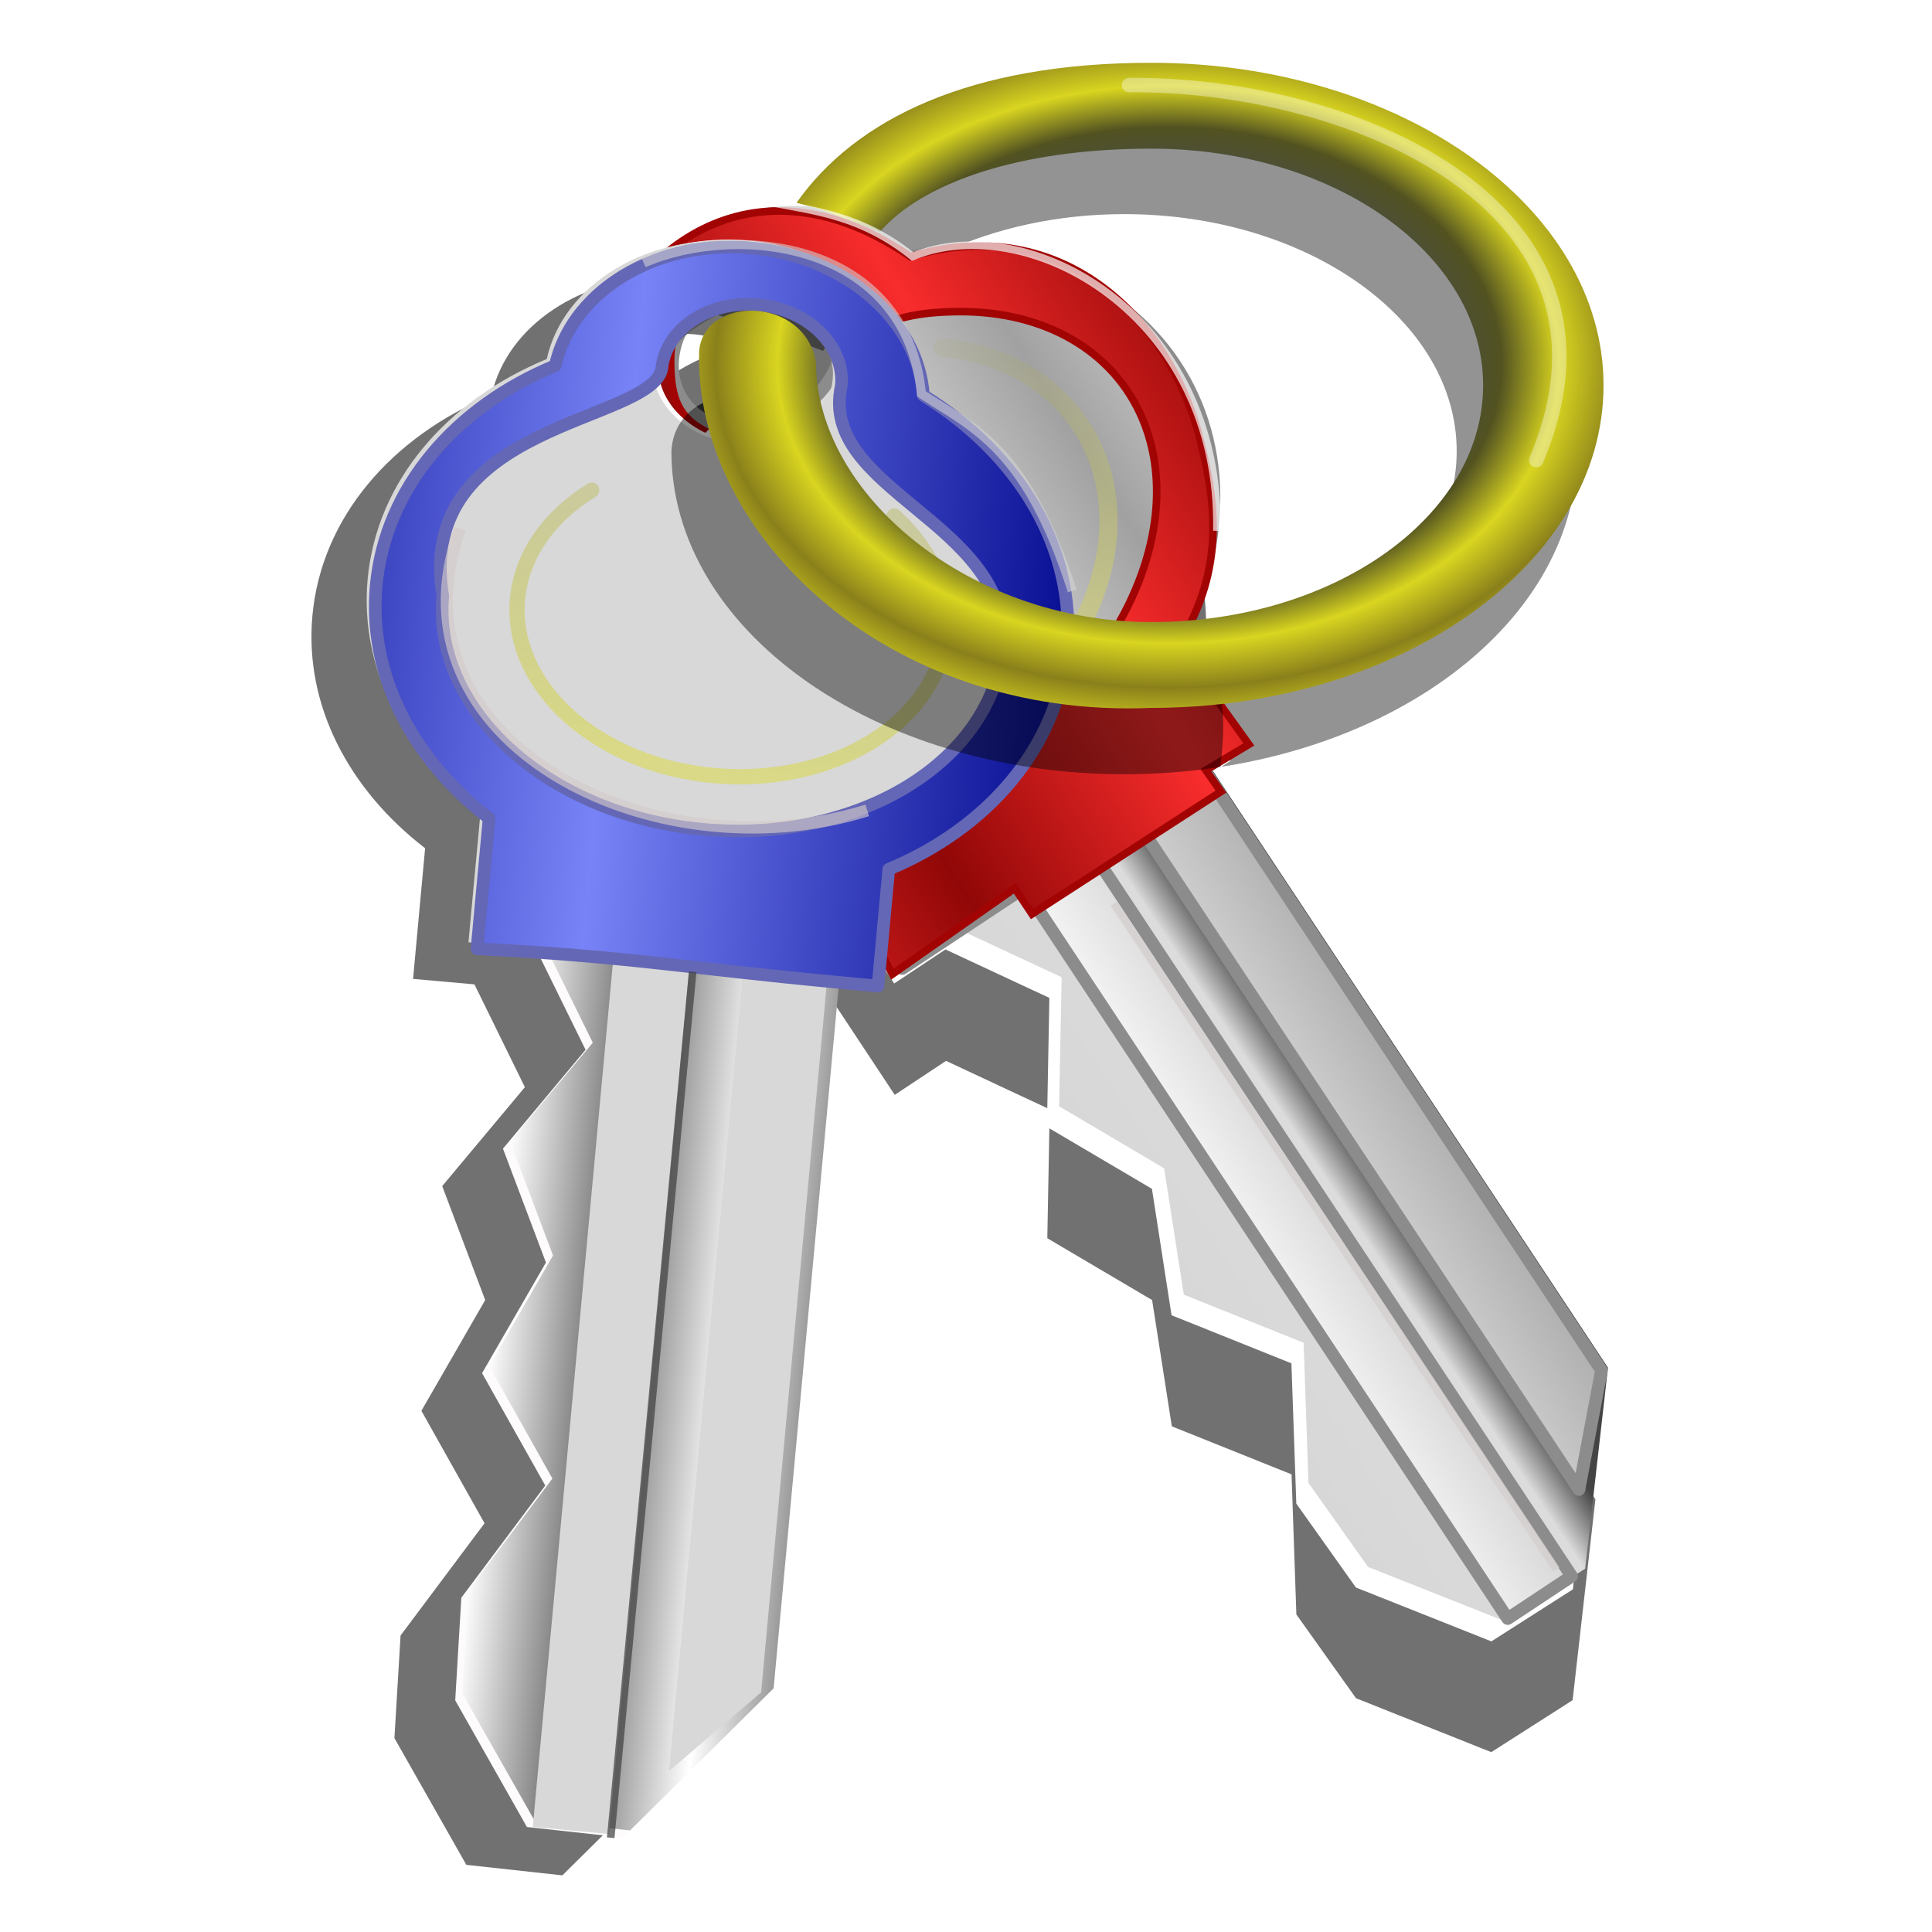 <?xml version="1.0" encoding="UTF-8" standalone="no"?>
<!-- Created with Inkscape (http://www.inkscape.org/) -->
<svg xmlns:dc="http://purl.org/dc/elements/1.1/" xmlns:cc="http://creativecommons.org/ns#" xmlns:rdf="http://www.w3.org/1999/02/22-rdf-syntax-ns#" xmlns:svg="http://www.w3.org/2000/svg" xmlns="http://www.w3.org/2000/svg" xmlns:xlink="http://www.w3.org/1999/xlink" xmlns:sodipodi="http://sodipodi.sourceforge.net/DTD/sodipodi-0.dtd" xmlns:inkscape="http://www.inkscape.org/namespaces/inkscape" width="255" height="255" viewBox="0 0 67.469 67.469" version="1.1" id="svg8" inkscape:version="0.92.5 (2060ec1f9f, 2020-04-08)" sodipodi:docname="preferences-desktop-cryptography.svg">
 <defs id="defs2">
  <linearGradient id="linearGradient882">
   <stop id="stop878" stop-color="#616161" stop-opacity="1"/>
   <stop id="stop880" offset="1" stop-color="#ffffff" stop-opacity="1"/>
  </linearGradient>
  <linearGradient id="linearGradient4195">
   <stop id="stop4197" stop-color="#a1a1a1" stop-opacity="1"/>
   <stop offset="1" id="stop4199" stop-color="#ffffff" stop-opacity="1"/>
  </linearGradient>
  <linearGradient inkscape:collect="always" id="linearGradient4194">
   <stop stop-opacity="1" stop-color="#070d91" id="stop4196"/>
   <stop stop-opacity="1" stop-color="#7783f6" offset="1" id="stop4198"/>
  </linearGradient>
  <linearGradient id="linearGradient4184" inkscape:collect="always">
   <stop stop-opacity="1" stop-color="#910707" id="stop4186"/>
   <stop stop-opacity="1" stop-color="#f82c2c" id="stop4188" offset="1"/>
  </linearGradient>
  <linearGradient id="linearGradient4177" inkscape:collect="always">
   <stop stop-opacity="1" stop-color="#203cd9" id="stop4179"/>
   <stop stop-opacity="1" stop-color="#525221" offset="0.735" id="stop4187"/>
   <stop stop-opacity="1" stop-color="#d9d520" offset="0.863" id="stop4185"/>
   <stop stop-opacity="1" stop-color="#8a801b" id="stop4181" offset="1"/>
  </linearGradient>
  <linearGradient id="linearGradient4600" inkscape:collect="always">
   <stop stop-opacity="0" stop-color="#9e9e56" id="stop4602"/>
   <stop stop-opacity="1" stop-color="#d9d987" id="stop4604" offset="1"/>
  </linearGradient>
  <linearGradient id="linearGradient4594">
   <stop stop-opacity="1" stop-color="#444444" id="stop4596"/>
   <stop id="stop906" stop-color="#dcdcdc" stop-opacity="1" offset="0.209"/>
   <stop stop-opacity="1" stop-color="#d7d7d7" offset="1" id="stop4598"/>
  </linearGradient>
  <linearGradient id="linearGradient2824" inkscape:collect="always">
   <stop stop-opacity="1" stop-color="black" id="stop2826"/>
   <stop stop-opacity="1" stop-color="#a6a6a6" id="stop2829" offset="1"/>
  </linearGradient>
  <linearGradient y2="62.775" x2="149.34" y1="62.775" x1="103.61" gradientTransform="matrix(0.214,0,0,0.176,85.521,-229.039)" gradientUnits="userSpaceOnUse" id="linearGradient3628" xlink:href="#linearGradient2824" inkscape:collect="always"/>
  <linearGradient spreadMethod="reflect" y2="62.698" x2="131.91" y1="62.958" x1="114.01" gradientTransform="matrix(-0.233,-0.022,-0.062,0.669,51.65,238.103)" gradientUnits="userSpaceOnUse" id="linearGradient4203" xlink:href="#linearGradient882" inkscape:collect="always"/>
  <linearGradient y2="75.28" x2="65.02" y1="75.74" x1="42.15" spreadMethod="reflect" gradientTransform="matrix(-1.541,1.02,0.826,1.247,-22.568,-16.067)" gradientUnits="userSpaceOnUse" id="linearGradient4212" xlink:href="#linearGradient4195" inkscape:collect="always"/>
  <linearGradient y2="62.698" x2="131.91" y1="62.68" x1="97.49" gradientTransform="matrix(-0.736,0.487,1.402,2.118,-31.559,-10.613)" gradientUnits="userSpaceOnUse" id="linearGradient4217" xlink:href="#linearGradient4594" inkscape:collect="always"/>
  <linearGradient gradientTransform="matrix(0.19,0,0,0.175,7.142,239.991)" gradientUnits="userSpaceOnUse" y2="94.18" x2="95.29" y1="-26.9" x1="117.44" id="linearGradient4606" xlink:href="#linearGradient4600" inkscape:collect="always"/>
  <linearGradient gradientTransform="matrix(0.823,0,0,0.823,-179.606,38.074)" gradientUnits="userSpaceOnUse" y2="96.36" x2="150.61" y1="23.04" x1="116.45" id="linearGradient4620" xlink:href="#linearGradient4600" inkscape:collect="always"/>
  <radialGradient spreadMethod="reflect" gradientUnits="userSpaceOnUse" gradientTransform="matrix(0.265,0,0,0.189,43.723,223.956)" r="59.686" fy="96.88" fx="-11.03" cy="96.88" cx="-11.03" id="radialGradient4183" xlink:href="#linearGradient4177" inkscape:collect="always"/>
  <filter color-interpolation-filters="sRGB" height="1.058" y="-0.029" width="1.041" x="-0.021" id="filter4197" inkscape:collect="always">
   <feGaussianBlur id="feGaussianBlur4199" stdDeviation="1.023" inkscape:collect="always"/>
  </filter>
  <filter color-interpolation-filters="sRGB" height="1.043" y="-0.022" width="1.054" x="-0.027" id="filter4221" inkscape:collect="always">
   <feGaussianBlur id="feGaussianBlur4223" stdDeviation="2.054" inkscape:collect="always"/>
  </filter>
  <linearGradient gradientTransform="translate(-192.78,7.371)" spreadMethod="reflect" gradientUnits="userSpaceOnUse" y2="85.93" x2="138.96" y1="104.32" x1="109.52" id="linearGradient4190" xlink:href="#linearGradient4184" inkscape:collect="always"/>
  <linearGradient y2="75.28" x2="65.02" y1="75.28" x1="32.09" spreadMethod="reflect" gradientTransform="matrix(-0.487,-0.045,-0.037,0.394,54.505,238.908)" gradientUnits="userSpaceOnUse" id="linearGradient4189" xlink:href="#linearGradient4194" inkscape:collect="always"/>
  <filter color-interpolation-filters="sRGB" height="1.089" y="-0.044" width="1.061" x="-0.03" id="filter4219" inkscape:collect="always">
   <feGaussianBlur id="feGaussianBlur4221" stdDeviation="0.919" inkscape:collect="always"/>
  </filter>
 </defs>
 <sodipodi:namedview id="base" pagecolor="#ff0000" bordercolor="#666666" borderopacity="1.0" inkscape:pageopacity="0" inkscape:pageshadow="2" inkscape:zoom="3.5058824" inkscape:cx="127.5" inkscape:cy="127.5" inkscape:document-units="mm" inkscape:current-layer="layer1" showgrid="false" units="px" inkscape:snap-to-guides="false" inkscape:snap-grids="false" inkscape:snap-others="false" inkscape:object-nodes="false" inkscape:snap-nodes="false" inkscape:snap-global="false" inkscape:window-width="1920" inkscape:window-height="1056" inkscape:window-x="0" inkscape:window-y="0" inkscape:window-maximized="1"/>
 <g inkscape:label="Layer 1" inkscape:groupmode="layer" id="layer1" transform="translate(0,-229.531)">
  <path sodipodi:nodetypes="ccscccccccc" inkscape:connector-curvature="0" id="path4189" d="m 83.448,60.676 c -8.5e-5,23.512 26.722,42.572 59.686,42.572 32.963,-2.5e-4 59.685,-19.06 59.686,-42.572 -9e-5,-23.512 -26.722,-42.572 -59.686,-42.572 -23.903,1.84e-4 -44.524,10.022 -54.054,24.497 3.564,1.009 7.797,2.353 14.356,4.86 6.979,-10.648 22.131,-18.024 39.698,-18.024 24.189,1.99e-4 43.798,13.987 43.799,31.24 -4.1e-4,17.253 -19.61,31.24 -43.799,31.24 -24.189,-2.03e-4 -43.798,-13.987 -43.799,-31.24 -1.505,-10.133 -15.411,-9.028 -15.887,0 z" stroke-miterlimit="4" transform="matrix(0.265,0,0,0.265,1.333,229.208)" opacity="1" stroke-dasharray="none" stroke-opacity="0.772" fill="#000000" filter="url(#filter4197)" fill-rule="evenodd" stroke="none" stroke-linejoin="miter" fill-opacity="0.425" stroke-linecap="round" stroke-width="2" stroke-dashoffset="0"/>
  <path d="m 87.624,24.367 c -12.593,-0.193 -23.326,6.925 -25.531,16.906 -14.176,5.86 -24.232,17.364 -25.531,31.375 -1.184,12.771 5.186,24.814 16.062,33.187 l -1.719,18.625 8.75,0.781 7.188,14.656 -11.781,14.094 6.125,16.25 -9.094,15.781 9,16.031 -11.969,16 -0.875,14.625 10.25,18.062 13.688,1.5 20.469,-20.25 9.5,-102.781 5.938,0.531 0.406,-4.344 c 0.25,-0.002 0.499,0.005 0.75,0 l 10.312,15.594 7.312,-4.844 14.781,6.906 -0.344,18.375 14.938,8.812 2.812,18 17.062,6.844 0.688,19.969 8.5,11.938 19.281,7.688 11.594,-7.406 3.25,-28.625 -56.969,-86.062 4.969,-3.281 -9.219,-13.937 c 7.311,-13.419 7.905,-28.639 0.156,-40.344 -7.995,-12.076 -22.865,-17.404 -38.625,-15.406 -2.659,-2.883 -6.237,-4.82 -10.219,-5.719 -0.044,-0.051 -0.08,-0.106 -0.125,-0.156 -4.418,-4.971 -11.29,-8.481 -19.25,-9.219 -0.854,-0.079 -1.692,-0.143 -2.531,-0.156 z m 2.094,8.156 c 0.433,0.004 0.871,0.022 1.312,0.062 2.128,0.197 4.085,0.807 5.781,1.719 -3.161,0.848 -6.336,2.248 -9.312,4.219 -3.69,2.443 -6.641,5.487 -8.844,8.812 -1.049,-1.683 -1.59,-3.584 -1.406,-5.562 0.497,-5.359 5.967,-9.316 12.469,-9.25 z m 11.375,9.219 c 0.573,-0.01 1.136,0.059 1.688,0.125 0.133,0.745 0.166,1.506 0.094,2.281 -0.53,5.716 -6.687,9.811 -13.75,9.156 -0.705,-0.065 -1.396,-0.161 -2.062,-0.312 0.678,-3.257 2.839,-6.502 6.188,-8.719 2.495,-1.652 5.252,-2.487 7.844,-2.531 z" id="path1892" inkscape:connector-curvature="0" transform="matrix(0.245,0,0,0.245,1.953,233.223)" fill="#000000" filter="url(#filter4221)" stroke="none" fill-opacity="0.556"/>
  <g id="g4202" transform="matrix(0.265,0,0,0.265,52.119,225.314)">
   <path sodipodi:nodetypes="scsccccccccccccccccscssssssss" id="path2144" d="m -89.278,46.169 c 4.153,0.7 7.887,2.565 10.605,5.511 14.587,-1.849 28.357,3.094 35.756,14.271 7.172,10.833 6.624,24.912 -0.142,37.332 l 8.532,12.89 -4.6,3.046 52.746,79.657 -3.017,26.482 -10.742,6.857 -17.849,-7.096 -7.858,-11.059 -0.645,-18.485 -15.797,-6.336 -2.583,-16.661 -13.836,-8.156 0.317,-17.006 -13.69,-6.384 -6.759,4.486 -9.555,-14.425 c -12.702,0.269 -24.298,-4.712 -30.851,-14.61 -7.189,-10.86 -6.598,-24.986 0.228,-37.435 -4.478,-9.043 -0.073,-21.368 10.519,-28.38 6.169,-4.084 13.15,-5.521 19.22,-4.498 z m -3.858,6.775 c -3.003,-0.58 -9.096,-1.423 -12.176,0.615 -5.474,3.624 -5.419,12.618 -2.486,17.048 2.933,4.43 9.771,5.069 15.246,1.445 5.474,-3.624 7.543,-10.163 4.61,-14.593 -1.283,-1.938 -2.858,-4.063 -5.194,-4.514 z" inkscape:connector-curvature="0" fill="#ffffff" stroke="none" fill-opacity="1"/>
   <path d="m -39.099,114.09 -34.434,22.796 16.759,7.807 -0.329,17.012 13.834,8.163 2.596,16.656 15.789,6.341 0.641,18.477 7.854,11.068 17.858,7.079 10.745,-6.85 3.01,-26.492 z" id="rect2793" sodipodi:nodetypes="ccccccccccccc" inkscape:connector-curvature="0" fill="url(#linearGradient4217)" stroke="none" fill-opacity="1"/>
   <path stroke-miterlimit="4" d="m -107.445,48.701 c 10.39,-6.879 23.139,-6.253 29.828,0.998 14.587,-1.849 28.376,3.096 35.776,14.273 7.172,10.833 6.609,24.912 -0.158,37.332 l 8.542,12.903 -4.624,3.061 52.447,79.224 -2.966,15.717 -58.778,-88.787 c -2.095,-2.724 -7.83,1.459 -5.925,3.922 l 63.742,96.285 -8.43,5.581 -63.742,-96.285 -16.041,10.619 -9.548,-14.423 c -12.702,0.269 -24.316,-4.707 -30.869,-14.606 -7.189,-10.86 -6.599,-24.986 0.228,-37.435 -4.478,-9.043 -0.074,-21.368 10.518,-28.38 z m 5.33,5.33 c -5.474,3.624 -7.54,10.169 -4.607,14.599 2.933,4.43 9.765,5.085 15.239,1.461 5.474,-3.624 7.54,-10.169 4.607,-14.599 -2.933,-4.43 -9.765,-5.085 -15.239,-1.461 z" id="path1873" sodipodi:nodetypes="ccsccccccccccccscccsssc" inkscape:connector-curvature="0" stroke-dasharray="none" stroke-opacity="1" fill="url(#linearGradient4212)" stroke="#8c8c8c" stroke-linejoin="round" fill-opacity="1" stroke-linecap="round" stroke-width="1.663" stroke-dashoffset="0"/>
   <path stroke-miterlimit="4" sodipodi:nodetypes="ccssc" id="path2806" d="m -110.697,87.003 c -2.259,7.218 -1.648,14.718 2.369,20.786 8.033,12.135 26.663,13.966 41.585,4.088 14.921,-9.878 20.512,-27.744 12.478,-39.879 -4.017,-6.067 -10.683,-9.559 -18.209,-10.299" inkscape:connector-curvature="0" stroke-opacity="1" fill="none" stroke="url(#linearGradient4620)" stroke-linejoin="round" stroke-linecap="round" stroke-width="2.396" stroke-dashoffset="0"/>
   <path sodipodi:nodetypes="sccccccccccccsccccscccc" inkscape:connector-curvature="0" id="path4182" d="m -93.232,43.73 c -18.008,-0.573 -29.351,19.792 -26.471,33.99 -5.785,16.837 -8.511,32.309 6.693,43.932 7.273,6.845 16.027,10.661 26.307,8.486 l 7.635,14.146 16.127,-11.318 2.264,3.395 24.893,-16.125 -1.979,-2.826 5.662,-3.398 -9.342,-13.01 c 6.504,-10.466 4.953,-19.589 2.547,-28.57 -4.657,-15.859 -18.835,-28.399 -37.809,-22.699 -5.922,-4.039 -11.485,-5.841 -16.527,-6.002 z m -3.866,7.866 c 5.661,0.004 11.891,3 12.755,8.595 5.581,-2.433 8.517,-3.162 14.001,-3.212 11.384,-0.083 20.447,5.198 24.219,14.113 6.311,14.915 -3.78,35.413 -22.539,45.783 -18.758,10.37 -39.08,6.686 -45.391,-8.229 -4.534,-10.767 -0.602,-24.937 10.008,-36.072 -3.671,-2.017 -4.252,-5.023 -4.252,-9.212 -3.9e-4,-6.342 4.857,-11.766 11.199,-11.766 z" stroke-opacity="1" fill="url(#linearGradient4190)" fill-rule="evenodd" stroke="#a20404" stroke-linejoin="miter" fill-opacity="1" stroke-linecap="butt" stroke-width="1"/>
   <path sodipodi:nodetypes="cc" inkscape:connector-curvature="0" id="path4202" d="m -49.898,135.001 58.301,87.739" stroke-opacity="0.817" fill="none" fill-rule="evenodd" stroke="#d5d0d0" stroke-linejoin="miter" stroke-linecap="butt" stroke-width="1"/>
  </g>
  <ellipse id="path2816" transform="rotate(146.495)" stroke-miterlimit="4" cx="112.62" cy="-218.01" rx="4.726" ry="3.843" stroke-dasharray="none" stroke-opacity="1" fill="none" stroke="url(#linearGradient3628)" stroke-linejoin="round" stroke-linecap="round" stroke-width="0.349" stroke-dashoffset="0"/>
  <path inkscape:connector-curvature="0" id="path3644" d="m 30.868,240.193 c 0.74,0.833 1.201,1.837 1.273,2.895 3.314,2.037 5.334,5.339 5.007,8.871 -0.317,3.423 -2.765,6.235 -6.219,7.674 l -0.378,4.072 -1.454,-0.135 -2.331,25.17 -5.013,4.96 -3.352,-0.367 -2.504,-4.423 0.213,-3.583 2.932,-3.918 -2.207,-3.925 2.23,-3.864 -1.501,-3.976 2.885,-3.454 -1.764,-3.586 -2.137,-0.196 0.421,-4.558 c -2.664,-2.05 -4.229,-5 -3.939,-8.128 0.318,-3.431 2.782,-6.246 6.254,-7.681 0.576,-2.607 3.528,-4.418 6.874,-4.108 1.949,0.181 3.627,1.042 4.709,2.259 z m -2.164,0.87 c -0.523,-0.617 -1.359,-1.06 -2.332,-1.15 -1.73,-0.16 -3.245,0.849 -3.375,2.249 -0.13,1.4 1.174,2.665 2.904,2.826 1.73,0.16 3.24,-0.845 3.37,-2.245 0.057,-0.612 -0.161,-1.199 -0.568,-1.679 z" fill="#fdfbfb" stroke="none" fill-opacity="1" stroke-width="0.265"/>
  <path inkscape:connector-curvature="0" d="m 29.42,262.565 -10.88,-1.009 2.161,4.388 -2.888,3.453 1.499,3.977 -2.226,3.865 2.204,3.925 -2.931,3.916 -0.216,3.584 2.509,4.42 3.351,0.369 5.013,-4.963 z" id="path3646" sodipodi:nodetypes="ccccccccccccc" fill="url(#linearGradient4203)" stroke="none" fill-opacity="1" stroke-width="0.265"/>
  <path inkscape:connector-curvature="0" d="m 25.965,237.964 c 3.283,0.304 5.808,2.547 5.985,5.151 3.314,2.037 5.338,5.343 5.01,8.874 -0.317,3.423 -2.768,6.232 -6.222,7.671 l -0.378,4.077 -1.461,-0.135 -2.321,25.031 -3.217,2.749 2.601,-28.053 c 0.02,-0.909 -1.856,-0.997 -1.872,-0.174 l -2.821,30.422 -2.663,-0.247 2.821,-30.422 -5.068,-0.47 0.423,-4.557 c -2.664,-2.05 -4.233,-5.002 -3.943,-8.13 0.318,-3.431 2.782,-6.246 6.254,-7.681 0.576,-2.607 3.527,-4.418 6.874,-4.108 z m 0.215,1.983 c -1.73,-0.16 -3.241,0.847 -3.37,2.246 -0.13,1.4 1.17,2.667 2.9,2.828 1.73,0.16 3.241,-0.847 3.37,-2.246 0.13,-1.4 -1.17,-2.667 -2.9,-2.828 z" id="path3648" sodipodi:nodetypes="ccsccccccccccccscccsssc" stroke-miterlimit="4" stroke-dasharray="none" stroke-opacity="1" fill="#d8d8d8" stroke-linejoin="round" fill-opacity="1" stroke-linecap="round" stroke-width="0.44" stroke-dashoffset="0"/>
  <path inkscape:connector-curvature="0" sodipodi:nodetypes="ccssc" id="path3650" d="m 20.664,246.649 c -1.454,0.895 -2.432,2.218 -2.587,3.757 -0.311,3.079 2.783,5.863 6.907,6.214 4.124,0.351 7.723,-1.863 8.034,-4.942 0.155,-1.54 -0.54,-3.005 -1.791,-4.13" stroke-miterlimit="4" stroke-opacity="1" fill="none" stroke="url(#linearGradient4606)" stroke-linejoin="round" stroke-linecap="round" stroke-width="0.532" stroke-dashoffset="0"/>
  <path d="m 25.643,238.157 c -3.084,-0.047 -5.711,1.697 -6.251,4.141 -3.472,1.435 -5.936,4.25 -6.254,7.681 -0.29,3.128 1.28,6.079 3.943,8.13 l -0.423,4.557 c 5.233,0.259 7.24,0.665 12.541,1.163 l 1.461,0.135 0.378,-4.077 c 3.454,-1.439 5.905,-4.249 6.222,-7.671 0.327,-3.531 -1.696,-6.837 -5.011,-8.874 -0.177,-2.604 -2.702,-4.847 -5.985,-5.151 -0.209,-0.019 -0.417,-0.03 -0.623,-0.034 z m 0.516,2 c 0.106,0.001 0.213,0.007 0.321,0.017 1.73,0.16 3.03,1.428 2.9,2.828 -0.81,3.651 5.882,4.757 5.647,9.08 -0.357,4.024 -5.027,6.896 -10.43,6.416 -5.403,-0.48 -9.493,-4.131 -9.135,-8.155 -0.995,-6.076 7.216,-6.026 7.648,-7.923 0.122,-1.312 1.457,-2.279 3.049,-2.263 z" id="path4187" inkscape:connector-curvature="0" sodipodi:nodetypes="scscccccscsscscccccc" stroke-miterlimit="4" stroke-dasharray="none" stroke-opacity="1" fill="url(#linearGradient4189)" stroke="#6467b5" stroke-linejoin="round" fill-opacity="1" stroke-linecap="round" stroke-width="0.44" stroke-dashoffset="0"/>
  <path d="m 83.448,60.676 c -8.5e-5,23.512 26.722,42.572 59.686,42.572 4.347,-3e-5 8.585,-0.332 12.668,-0.961 0.404,-3.81 1.231,-11.921 -2.534,-11.212 -3.253,0.55 -6.646,0.84 -10.134,0.841 -24.189,-2.03e-4 -43.798,-13.987 -43.799,-31.24 -1.505,-10.133 -15.411,-9.028 -15.887,0 z" id="path4201" inkscape:connector-curvature="0" sodipodi:nodetypes="ccccccc" stroke-miterlimit="4" transform="matrix(0.265,0,0,0.265,1.333,229.208)" opacity="1" stroke-dasharray="none" stroke-opacity="0.772" fill="#000000" filter="url(#filter4219)" fill-rule="evenodd" stroke="none" stroke-linejoin="miter" fill-opacity="0.425" stroke-linecap="round" stroke-width="2" stroke-dashoffset="0"/>
  <path d="m 24.414,241.822 c -0.148,6.326 6.518,12.824 15.792,12.43 8.722,-6e-5 15.792,-5.043 15.792,-11.264 -2.4e-5,-6.221 -7.07,-11.264 -15.792,-11.264 -6.324,5e-5 -10.317,1.954 -12.389,4.886 0.943,0.267 1.176,0.352 2.911,1.015 1.472,-1.695 4.83,-2.903 9.478,-2.903 6.4,5e-5 11.588,3.701 11.588,8.266 -1.09e-4,4.565 -5.188,8.266 -11.588,8.266 -6.4,-6e-5 -11.709,-4.505 -11.709,-9.07 -0.398,-2.342 -3.957,-2.341 -4.083,-0.362 z" id="path4172" inkscape:connector-curvature="0" sodipodi:nodetypes="ccscccccccc" stroke-miterlimit="4" opacity="1" stroke-dasharray="none" stroke-opacity="0.772" fill="url(#radialGradient4183)" fill-rule="evenodd" stroke="none" stroke-linejoin="miter" fill-opacity="1" stroke-linecap="round" stroke-width="0.529" stroke-dashoffset="0"/>
  <path d="m 22.481,238.714 c 3.288,-1.42 9.178,-0.732 9.697,4.571 1.823,1.195 3.678,1.894 5.264,6.88" id="path4196" inkscape:connector-curvature="0" sodipodi:nodetypes="ccc" stroke-miterlimit="4" stroke-dasharray="none" stroke-opacity="0.571" fill="none" fill-rule="evenodd" stroke="#d6d6d6" stroke-linejoin="miter" stroke-linecap="butt" stroke-width="0.318"/>
  <path d="m 16.063,247.996 c -2.661,7.456 6.755,12.16 14.222,9.835" id="path4198" inkscape:connector-curvature="0" sodipodi:nodetypes="cc" stroke-miterlimit="4" stroke-dasharray="none" stroke-opacity="0.635" fill="none" fill-rule="evenodd" stroke="#d5c9c9" stroke-linejoin="miter" stroke-linecap="butt" stroke-width="0.423"/>
  <path d="m 24.19,263.464 -2.863,30.245" id="path4200" inkscape:connector-curvature="0" stroke-opacity="0.708" fill="none" fill-rule="evenodd" stroke="#404040" stroke-linejoin="miter" stroke-linecap="butt" stroke-width="0.265"/>
  <path d="m 39.428,232.501 c 7.771,-0.062 17.98,4.234 14.22,13.098" id="path4204" inkscape:connector-curvature="0" sodipodi:nodetypes="cc" stroke-miterlimit="4" stroke-dasharray="none" stroke-opacity="0.37" fill="none" fill-rule="evenodd" stroke="#ffffff" stroke-linejoin="miter" stroke-linecap="round" stroke-width="0.503"/>
  <path d="m 27.004,236.617 c 1.397,0.276 3.079,0.431 4.865,1.871 4.005,-1.657 10.765,1.986 10.628,9.58" id="path4210" inkscape:connector-curvature="0" sodipodi:nodetypes="ccc" stroke-opacity="0.676" fill="none" fill-rule="evenodd" stroke="#ffffff" stroke-linejoin="miter" stroke-linecap="butt" stroke-width="0.265"/>
 </g>
</svg>
